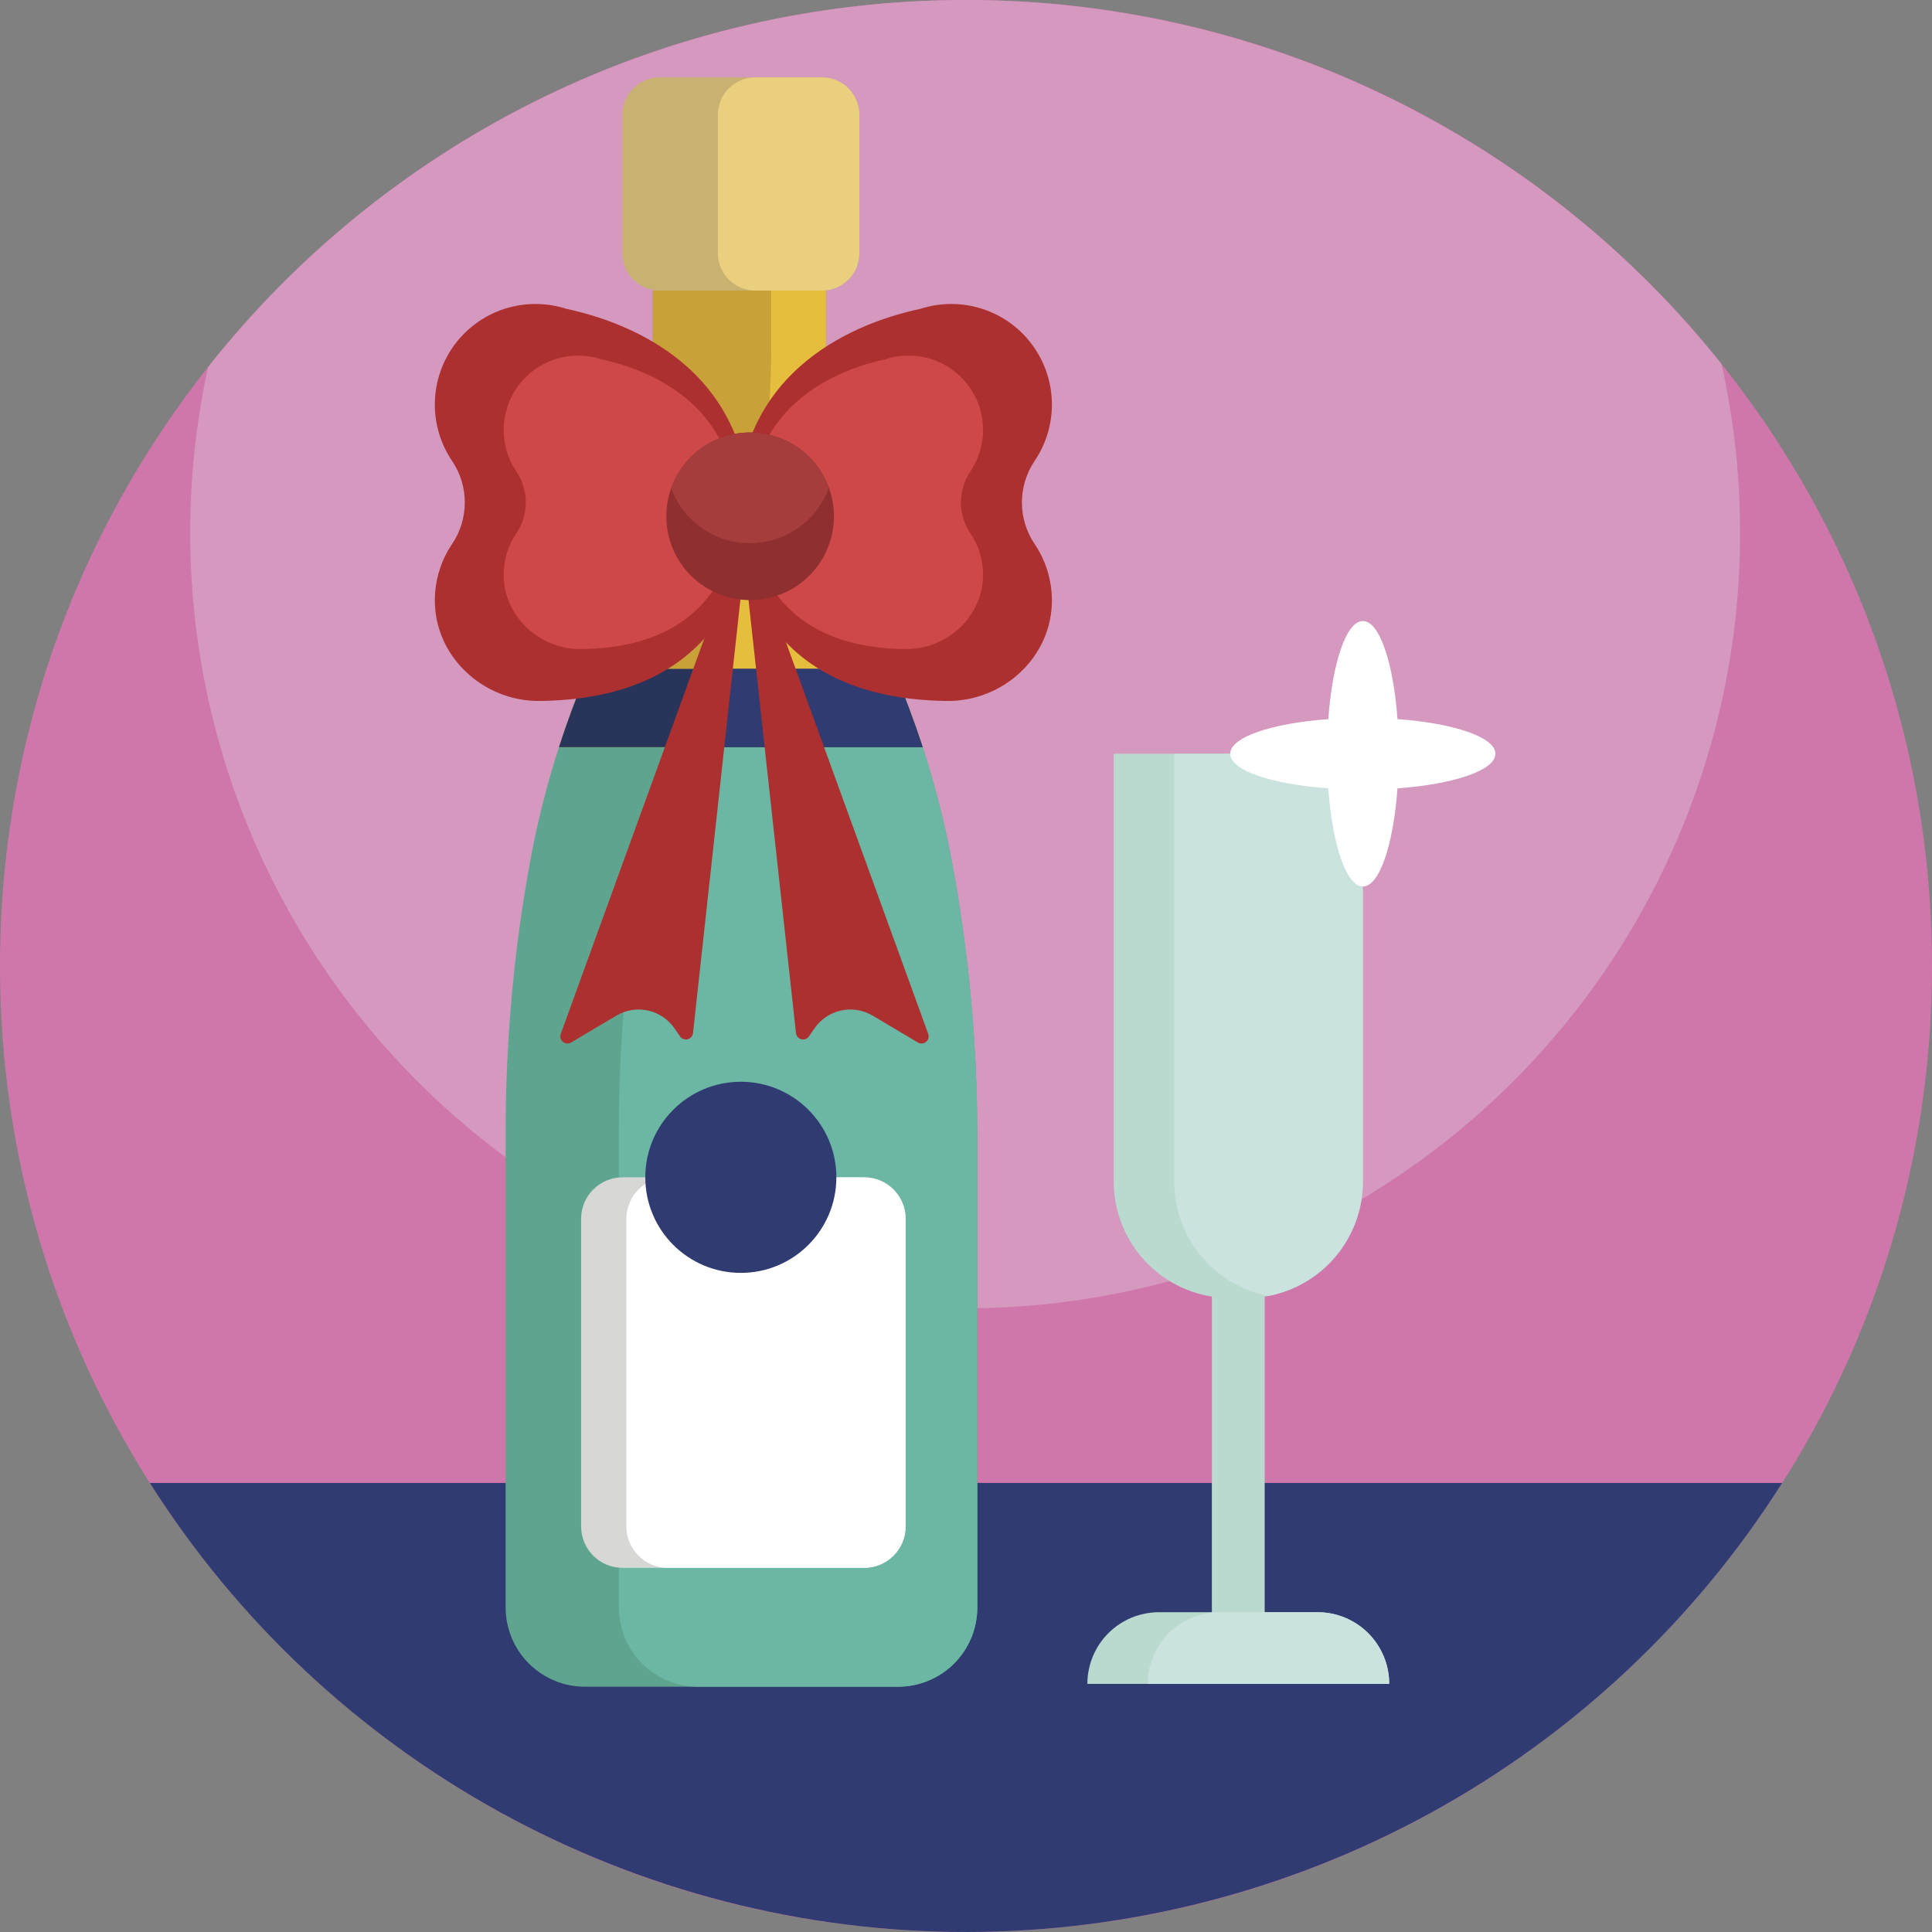 <svg width="50" height="50" viewBox="0 0 50 50" fill="none" xmlns="http://www.w3.org/2000/svg">
<rect x="0" y="0" width="50" height="50" fill="#808080" stroke="none"/>
<g clip-path="url(#clip0_1_702)">
<path d="M25 50C38.807 50 50 38.807 50 25C50 11.193 38.807 0 25 0C11.193 0 0 11.193 0 25C0 38.807 11.193 50 25 50Z" fill="#CF77AA"/>
<path d="M45.033 13.803C45.035 17.279 44.133 20.695 42.415 23.717C40.697 26.739 38.223 29.262 35.235 31.039C34.536 31.457 33.812 31.831 33.066 32.16C32.518 32.403 31.956 32.621 31.381 32.815L31.161 32.887C30.868 32.982 30.572 33.071 30.272 33.153C28.648 33.595 26.974 33.831 25.291 33.856C25.187 33.856 25.081 33.856 24.976 33.856C24.455 33.856 23.942 33.836 23.436 33.797C21.904 33.682 20.39 33.39 18.925 32.927C18.556 32.81 18.193 32.683 17.835 32.547C17.28 32.335 16.738 32.1 16.208 31.842L16.013 31.744C15.696 31.586 15.384 31.419 15.077 31.244C11.355 29.126 8.406 25.874 6.663 21.962C4.919 18.05 4.471 13.684 5.385 9.499C7.72 6.544 10.692 4.155 14.08 2.51C17.468 0.865 21.184 0.007 24.95 -0.001C28.716 -0.008 32.435 0.835 35.83 2.467C39.224 4.098 42.206 6.475 44.553 9.421C44.873 10.86 45.034 12.329 45.033 13.803Z" fill="#D599C0"/>
<path d="M46.122 38.379C43.866 41.939 40.747 44.871 37.054 46.903C33.361 48.935 29.215 50 25 50C20.785 50 16.639 48.935 12.946 46.903C9.253 44.871 6.134 41.939 3.878 38.379H46.122Z" fill="#2F3B71"/>
<path d="M25.293 29.405V41.602C25.293 42.145 25.077 42.667 24.692 43.052C24.308 43.436 23.786 43.652 23.242 43.652H15.137C14.593 43.652 14.071 43.436 13.687 43.052C13.302 42.667 13.086 42.145 13.086 41.602V29.28C13.086 26.907 13.303 24.539 13.736 22.205C13.918 21.234 14.161 20.276 14.466 19.336C14.669 18.708 14.897 18.089 15.149 17.48L15.259 17.219C16.338 14.619 16.894 11.831 16.894 9.016V7.52H21.38V8.902C21.383 11.792 21.972 14.65 23.111 17.306C23.396 17.971 23.652 18.648 23.877 19.336C24.183 20.266 24.429 21.215 24.612 22.178C25.064 24.56 25.292 26.98 25.293 29.405Z" fill="#5FA48F"/>
<path d="M25.293 29.405V41.602C25.293 42.145 25.077 42.667 24.692 43.052C24.308 43.436 23.786 43.652 23.242 43.652H18.066C17.523 43.652 17.001 43.436 16.616 43.052C16.232 42.667 16.016 42.145 16.016 41.602V29.28C16.015 26.907 16.233 24.539 16.666 22.205C16.971 20.585 17.445 19.002 18.08 17.48L18.189 17.219C19.269 14.619 19.825 11.831 19.824 9.016V7.52H21.381V8.902C21.384 11.792 21.973 14.65 23.112 17.306C23.788 18.87 24.291 20.504 24.613 22.178C25.065 24.56 25.293 26.98 25.293 29.405Z" fill="#6BB7A4"/>
<path d="M23.879 19.336H14.466C14.669 18.708 14.897 18.089 15.149 17.48L15.221 17.311L15.259 17.219C16.338 14.619 16.894 11.831 16.894 9.016V7.52H21.38V8.902C21.383 11.792 21.972 14.65 23.111 17.306C23.398 17.972 23.654 18.649 23.879 19.336Z" fill="#C8A239"/>
<path d="M23.879 19.336H17.531C17.734 18.708 17.962 18.089 18.215 17.48L18.286 17.311L18.324 17.219C19.404 14.619 19.959 11.831 19.959 9.016V7.52H21.377V8.902C21.38 11.792 21.969 14.65 23.108 17.306C23.398 17.972 23.654 18.649 23.879 19.336Z" fill="#E5BE3D"/>
<path d="M23.879 19.336H14.466C14.669 18.708 14.897 18.089 15.149 17.48L15.221 17.311H23.115C23.4 17.974 23.654 18.649 23.879 19.336Z" fill="#28345A"/>
<path d="M23.879 19.336H17.266C17.469 18.708 17.697 18.089 17.949 17.48L18.02 17.311H23.115C23.4 17.974 23.654 18.649 23.879 19.336Z" fill="#2F3B71"/>
<path d="M22.24 2.971V6.551C22.24 6.808 22.138 7.054 21.957 7.235C21.775 7.417 21.529 7.519 21.272 7.52H17.073C16.816 7.52 16.57 7.417 16.388 7.236C16.206 7.054 16.104 6.808 16.104 6.551V2.971C16.104 2.714 16.206 2.467 16.388 2.286C16.57 2.104 16.816 2.002 17.073 2.002H21.272C21.529 2.002 21.775 2.104 21.957 2.286C22.138 2.468 22.24 2.714 22.24 2.971Z" fill="#C9B271"/>
<path d="M22.24 2.971V6.551C22.24 6.808 22.138 7.054 21.957 7.235C21.775 7.417 21.529 7.519 21.273 7.52H19.547C19.29 7.52 19.044 7.417 18.862 7.236C18.68 7.054 18.578 6.808 18.578 6.551V2.971C18.578 2.714 18.68 2.467 18.862 2.286C19.044 2.104 19.29 2.002 19.547 2.002H21.273C21.529 2.002 21.775 2.104 21.957 2.286C22.138 2.468 22.24 2.714 22.24 2.971Z" fill="#EAD07E"/>
<path d="M22.363 30.469H16.113C15.52 30.469 15.039 30.95 15.039 31.543V39.502C15.039 40.095 15.52 40.576 16.113 40.576H22.363C22.957 40.576 23.438 40.095 23.438 39.502V31.543C23.438 30.95 22.957 30.469 22.363 30.469Z" fill="#D7D7D6"/>
<path d="M22.363 30.469H17.284C16.691 30.469 16.21 30.95 16.21 31.543V39.502C16.21 40.095 16.691 40.576 17.284 40.576H22.363C22.957 40.576 23.438 40.095 23.438 39.502V31.543C23.438 30.95 22.957 30.469 22.363 30.469Z" fill="white"/>
<path d="M19.173 32.942C20.538 32.942 21.645 31.835 21.645 30.469C21.645 29.103 20.538 27.996 19.173 27.996C17.807 27.996 16.7 29.103 16.7 30.469C16.7 31.835 17.807 32.942 19.173 32.942Z" fill="#2F3B71"/>
<path d="M19.407 13.364C19.407 9.474 16.194 8.32 14.658 7.993C14.142 7.826 13.586 7.825 13.068 7.989C12.551 8.153 12.098 8.475 11.772 8.91C11.447 9.345 11.266 9.87 11.254 10.413C11.242 10.956 11.4 11.489 11.706 11.938C11.918 12.256 12.031 12.63 12.029 13.013C12.027 13.396 11.911 13.77 11.695 14.086C11.406 14.517 11.252 15.025 11.254 15.544C11.254 17 12.513 18.156 13.969 18.141C19.585 18.077 19.407 13.364 19.407 13.364Z" fill="#AC3030"/>
<path d="M19.068 13.27C19.068 10.393 16.692 9.539 15.553 9.296C15.171 9.172 14.76 9.172 14.377 9.293C13.995 9.415 13.66 9.653 13.419 9.974C13.178 10.296 13.044 10.684 13.035 11.086C13.027 11.487 13.143 11.881 13.369 12.213C13.526 12.449 13.61 12.726 13.608 13.009C13.607 13.292 13.521 13.569 13.361 13.803C13.148 14.12 13.034 14.494 13.035 14.877C13.035 15.951 13.965 16.81 15.042 16.798C19.201 16.756 19.068 13.27 19.068 13.27Z" fill="#CF4849"/>
<path d="M19.07 13.364C19.07 9.474 22.282 8.32 23.818 7.993C24.335 7.826 24.891 7.825 25.408 7.989C25.926 8.153 26.379 8.475 26.704 8.91C27.029 9.345 27.211 9.87 27.223 10.413C27.235 10.956 27.076 11.489 26.77 11.938C26.558 12.256 26.445 12.63 26.447 13.013C26.449 13.396 26.566 13.77 26.781 14.086C27.07 14.517 27.224 15.025 27.223 15.544C27.223 17 25.965 18.156 24.508 18.141C18.892 18.077 19.07 13.364 19.07 13.364Z" fill="#AC3030"/>
<path d="M19.408 13.269C19.408 10.393 21.784 9.539 22.924 9.296C23.182 9.212 23.454 9.184 23.724 9.214C24.054 9.249 24.37 9.37 24.64 9.564C24.91 9.759 25.125 10.019 25.265 10.322C25.404 10.623 25.463 10.957 25.435 11.288C25.407 11.619 25.294 11.938 25.106 12.213C24.949 12.448 24.866 12.726 24.868 13.009C24.869 13.292 24.955 13.569 25.114 13.803C25.328 14.12 25.442 14.494 25.441 14.877C25.441 15.951 24.511 16.809 23.434 16.798C19.275 16.756 19.408 13.269 19.408 13.269Z" fill="#CF4849"/>
<path d="M19.408 13.27L14.512 26.758C14.499 26.794 14.497 26.833 14.507 26.869C14.517 26.906 14.539 26.939 14.568 26.963C14.597 26.988 14.633 27.002 14.671 27.005C14.709 27.008 14.747 27 14.78 26.98L15.952 26.284C16.2 26.137 16.495 26.09 16.776 26.154C17.057 26.217 17.303 26.386 17.464 26.625L17.598 26.82C17.619 26.852 17.649 26.876 17.684 26.889C17.72 26.903 17.759 26.905 17.795 26.896C17.832 26.887 17.865 26.867 17.89 26.839C17.915 26.81 17.931 26.775 17.935 26.737L19.408 13.27Z" fill="#AC3030"/>
<path d="M19.124 13.27L24.023 26.758C24.036 26.794 24.038 26.833 24.028 26.869C24.018 26.906 23.997 26.939 23.967 26.963C23.938 26.988 23.902 27.002 23.864 27.005C23.826 27.008 23.788 27 23.755 26.98L22.583 26.284C22.335 26.137 22.041 26.09 21.759 26.154C21.478 26.217 21.232 26.386 21.071 26.625L20.938 26.82C20.916 26.852 20.886 26.876 20.851 26.889C20.815 26.903 20.776 26.905 20.74 26.896C20.703 26.887 20.67 26.867 20.645 26.839C20.62 26.81 20.604 26.775 20.6 26.737L19.124 13.27Z" fill="#AC3030"/>
<path d="M21.582 13.363C21.582 13.906 21.378 14.429 21.011 14.829C20.644 15.228 20.14 15.476 19.599 15.523C19.059 15.569 18.52 15.411 18.09 15.08C17.66 14.749 17.37 14.269 17.276 13.735C17.183 13.2 17.294 12.65 17.586 12.193C17.878 11.736 18.332 11.405 18.856 11.265C19.381 11.126 19.938 11.188 20.419 11.44C20.9 11.692 21.269 12.115 21.453 12.625C21.539 12.862 21.582 13.112 21.582 13.363Z" fill="#8F2F2F"/>
<path d="M21.449 12.625C21.297 13.045 21.02 13.407 20.654 13.663C20.289 13.92 19.854 14.057 19.407 14.057C18.961 14.057 18.526 13.92 18.16 13.663C17.795 13.407 17.517 13.045 17.365 12.625C17.517 12.205 17.795 11.843 18.16 11.587C18.526 11.331 18.961 11.193 19.407 11.193C19.854 11.193 20.289 11.331 20.654 11.587C21.02 11.843 21.297 12.205 21.449 12.625Z" fill="#A53D3D"/>
<path d="M35.953 43.579H28.141C28.141 43.087 28.336 42.615 28.684 42.267C29.032 41.919 29.504 41.724 29.996 41.724H31.363V33.556C30.655 33.443 30.011 33.081 29.545 32.535C29.08 31.99 28.824 31.296 28.824 30.579V19.507H35.27V30.579C35.27 31.279 35.026 31.957 34.58 32.497C34.135 33.037 33.515 33.405 32.828 33.538C32.796 33.545 32.764 33.551 32.73 33.556V41.724H34.098C34.59 41.724 35.062 41.919 35.41 42.267C35.758 42.615 35.953 43.087 35.953 43.579Z" fill="#BADACF"/>
<path d="M30.389 30.579V19.507H35.272V30.579C35.272 31.279 35.028 31.957 34.582 32.497C34.137 33.037 33.517 33.405 32.83 33.538C32.143 33.405 31.523 33.037 31.078 32.497C30.632 31.957 30.389 31.279 30.389 30.579Z" fill="#CBE3DE"/>
<path d="M35.953 43.579H29.703C29.703 43.087 29.899 42.615 30.247 42.267C30.595 41.919 31.067 41.724 31.559 41.724H34.098C34.59 41.724 35.062 41.919 35.41 42.267C35.758 42.615 35.953 43.087 35.953 43.579Z" fill="#CBE3DE"/>
<path d="M38.701 19.507C38.701 19.078 37.627 18.718 36.167 18.611C36.06 17.147 35.7 16.072 35.272 16.072C34.843 16.072 34.482 17.147 34.376 18.611C32.916 18.718 31.837 19.078 31.837 19.507C31.837 19.936 32.911 20.296 34.376 20.402C34.482 21.867 34.843 22.942 35.272 22.942C35.7 22.942 36.06 21.867 36.167 20.402C37.627 20.296 38.701 19.936 38.701 19.507Z" fill="white"/>
</g>
<defs>
<clipPath id="clip0_1_702">
<rect width="50" height="50" fill="white"/>
</clipPath>
</defs>
</svg>
